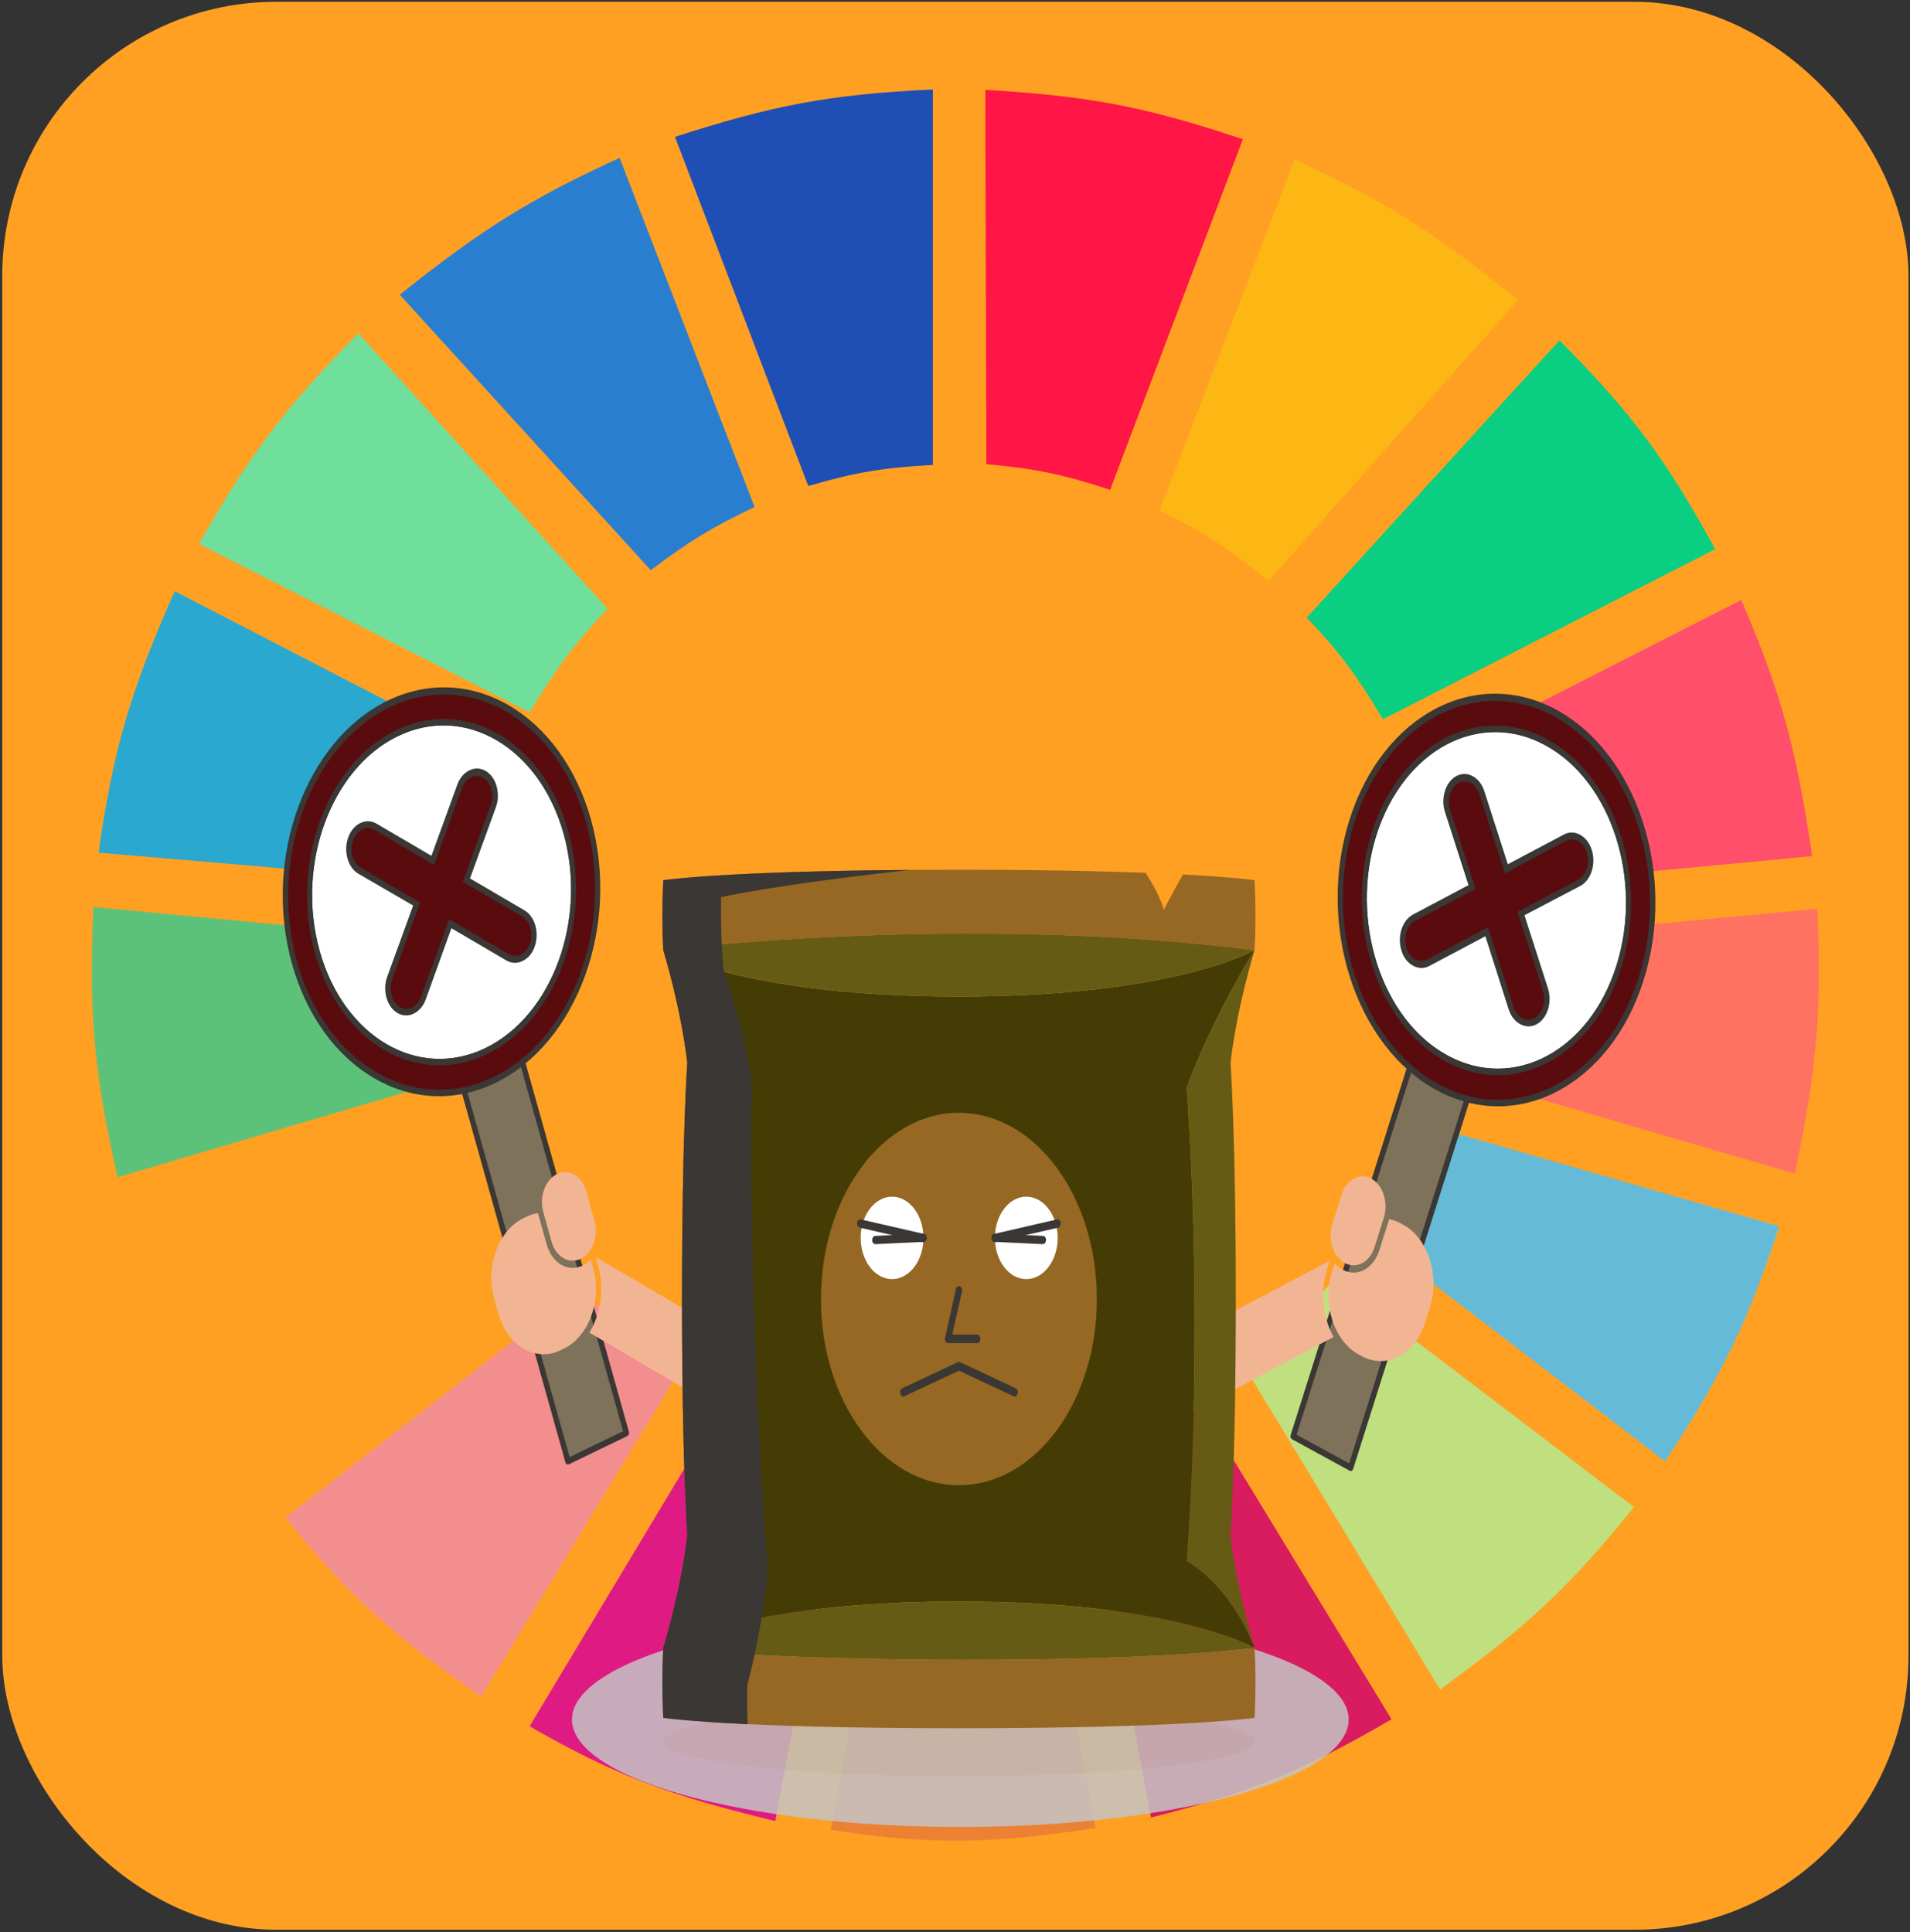 <svg width="687" height="695" viewBox="0 0 687 695" fill="none" xmlns="http://www.w3.org/2000/svg">
<rect x="0" y="0" width="687" height="695" fill="#333333" stroke="none"/>
<rect x="0.823" y="0.648" width="685.626" height="693.507" rx="98.51" fill="#FFA023"/>
<path d="M290.718 174.81L242.779 49.226C277.59 38.048 297.746 33.959 335.544 32.187V167.237C317.579 168.244 307.736 169.866 290.718 174.81Z" fill="#1F4EB4"/>
<path d="M354.775 166.974L354.407 32.317C390.858 34.524 411.119 38.026 447.036 50.099L399.301 176.184C382.173 170.6 372.41 168.539 354.775 166.974Z" fill="#FF1546"/>
<path d="M417.099 183.645L465.66 57.43C500.186 73.183 517.334 84.785 545.973 107.916L456.321 208.888C442.302 197.683 433.918 191.942 417.099 183.645Z" fill="#FDB714"/>
<path d="M470.021 222.141L560.918 122.431C587.583 149.172 599.488 165.813 616.95 197.529L497.415 258.743C488.183 243.248 482.31 235.137 470.021 222.141Z" fill="#0ACF83"/>
<path d="M506.131 277.044L626.289 215.83C641.178 250.221 646.262 270.558 651.814 307.967L517.96 320.589C515.335 303.128 512.743 293.603 506.131 277.044Z" fill="#FF4F6A"/>
<path d="M516.09 384.327C519.087 367.561 520.042 357.817 519.825 339.521L653.68 326.899C655.342 363.585 653.516 384.433 645.586 422.192L516.09 384.327Z" fill="#FF7262"/>
<path d="M491.809 443.648C500.586 429.232 504.718 420.564 510.486 403.891L639.983 441.124C628.396 476.148 619.404 494.665 598.892 525.688L491.809 443.648Z" fill="#65BBD7"/>
<path d="M587.687 542.097L479.981 460.057C468.147 473.552 461.036 480.428 447.606 491.61L517.958 607.729C549.113 585.15 564.559 570.913 587.687 542.097Z" fill="#C0DF7E"/>
<path d="M500.527 618.457L430.175 502.97C414.912 510.683 405.973 514.497 389.085 520.009L413.988 653.797C449.666 644.803 468.626 637.028 500.527 618.457Z" fill="#D91B5F"/>
<path d="M323.714 525.058C341.46 526.22 351.411 525.873 369.162 523.796L394.065 657.584C356.002 663.319 335.087 663.79 298.811 658.215L323.714 525.058Z" fill="#EC8134"/>
<path d="M190.481 620.981L260.21 504.863C276.019 513.132 285.609 516.651 303.791 521.271L278.888 655.059C241.244 646.017 221.659 638.869 190.481 620.981Z" fill="#E01A83"/>
<path d="M102.696 545.883L209.157 463.212C221.029 477.18 228.75 483.844 243.399 494.766L173.048 610.253C142.254 588.968 126.482 575.302 102.696 545.883Z" fill="#F28E8E"/>
<path d="M90.869 530.106C69.692 497.954 59.81 478.921 47.288 442.387L175.54 405.153C181.945 422.403 186.803 431.739 196.707 448.067L90.869 530.106Z" fill="#FFA023"/>
<path d="M42.307 423.454C34.068 386.931 31.836 365.746 33.591 326.269L166.2 338.89C165.861 358.441 166.905 368.604 170.558 385.59L42.307 423.454Z" fill="#5CC279"/>
<path d="M35.459 306.705L168.069 318.065C171.748 300.668 174.506 290.985 181.143 273.889L62.852 212.675C47.131 248.135 40.897 268.665 35.459 306.705Z" fill="#2AA8D0"/>
<path d="M71.569 195.635C90.105 163.001 102.733 146.495 128.847 119.906L218.498 218.985C206.367 231.951 200.248 240.124 190.482 256.219L71.569 195.635Z" fill="#70DF9C"/>
<path d="M234.063 205.102C247.513 194.964 255.606 189.889 271.418 182.383L222.857 56.799C191.257 71.313 173.907 81.939 143.789 106.023L234.063 205.102Z" fill="#2A7ED0"/>
<ellipse cx="345.414" cy="618.533" rx="139.691" ry="38.649" fill="#C4C4C4" fill-opacity="0.85"/>
<path d="M150.734 334.584L171.756 324.422L225.332 515.554L204.31 525.716L150.734 334.584Z" fill="#7E725B"/>
<path d="M225.619 516.577L204.598 526.739C204.098 526.981 203.554 526.662 203.374 526.021L149.834 335.017C149.654 334.377 149.911 333.671 150.412 333.429L171.433 323.266C171.933 323.024 172.477 323.343 172.657 323.984L226.233 515.116C226.377 515.629 226.12 516.335 225.619 516.577ZM204.889 524.126L224.108 514.834L171.142 325.88L151.923 335.171L204.889 524.126Z" fill="#3A3734"/>
<path d="M277.803 489.455L214.286 452.229L215.148 455.304C217.482 463.631 216.061 472.754 212.005 479.37L269.265 512.929L277.803 489.455Z" fill="#F2B594"/>
<path d="M201.623 485.702L202.824 485.121C211.833 480.766 216.583 467.705 213.351 456.176L212.489 453.101C211.596 453.969 210.667 454.71 209.566 455.242C204.261 457.807 198.512 454.331 196.645 447.669L193.629 436.908C193.593 436.78 193.557 436.652 193.485 436.396C192.176 436.592 190.803 436.965 189.502 437.594L188.3 438.175C179.291 442.53 174.541 455.591 177.773 467.12L179.317 472.629C182.549 484.158 192.613 490.057 201.623 485.702Z" fill="#F2B594"/>
<path d="M195.389 435.912L198.405 446.673C199.949 452.181 204.674 454.843 208.878 452.811C213.182 450.73 215.329 444.601 213.821 439.22L210.805 428.46C209.26 422.951 204.536 420.289 200.332 422.322C196.128 424.354 193.881 430.532 195.389 435.912Z" fill="#F2B594"/>
<path d="M174.849 378.055C150.224 389.959 122.922 374.065 114.052 342.423C105.219 310.909 118.021 275.482 142.746 263.529C167.371 251.624 194.673 267.519 203.543 299.161C212.312 330.851 199.474 366.15 174.849 378.055Z" fill="white"/>
<path d="M175.174 379.205C150.049 391.352 122.303 375.09 113.29 342.936C104.277 310.782 117.372 274.776 142.497 262.63C167.623 250.484 195.369 266.745 204.382 298.899C213.395 331.054 200.3 367.059 175.174 379.205ZM143.108 264.808C118.983 276.47 106.301 311.112 114.991 342.113C123.645 372.987 150.339 388.738 174.564 377.028C198.688 365.365 211.37 330.723 202.68 299.722C193.89 268.769 167.232 253.145 143.108 264.808Z" fill="#3A3734"/>
<path d="M139.876 253.275C110.746 267.357 95.533 309.187 105.982 346.465C116.432 383.744 148.666 402.636 177.796 388.554C206.925 374.472 222.138 332.642 211.689 295.364C201.24 258.085 169.005 239.193 139.876 253.275ZM174.851 378.049C150.226 389.954 122.924 374.06 114.055 342.418C105.221 310.904 118.024 275.476 142.748 263.524C167.373 251.619 194.675 267.513 203.545 299.155C212.314 330.845 199.476 366.145 174.851 378.049Z" fill="#5A0B0E"/>
<path d="M178.085 389.581C148.455 403.905 115.677 384.695 105.048 346.776C94.419 308.857 109.889 266.321 139.519 251.997C169.149 237.673 201.927 256.884 212.556 294.803C223.185 332.722 207.715 375.257 178.085 389.581ZM140.201 254.431C111.572 268.271 96.615 309.395 106.885 346.033C117.155 382.671 148.846 401.244 177.475 387.404C206.103 373.564 221.06 332.44 210.79 295.802C200.52 259.164 168.83 240.591 140.201 254.431ZM175.176 379.205C150.051 391.351 122.305 375.09 113.292 342.936C104.279 310.781 117.374 274.776 142.499 262.63C167.625 250.483 195.371 266.745 204.384 298.899C213.397 331.053 200.302 367.059 175.176 379.205ZM143.11 264.807C118.985 276.47 106.304 311.112 114.994 342.113C123.648 372.986 150.341 388.738 174.566 377.027C198.69 365.365 211.372 330.723 202.682 299.722C193.892 268.769 167.234 253.145 143.11 264.807Z" fill="#3A3734"/>
<path d="M167.75 316.609L177.443 289.958C179.048 285.545 177.611 280.421 174.247 278.556C170.847 276.564 166.843 278.499 165.338 282.863L155.645 309.514L135.108 297.478C131.707 295.485 127.703 297.421 126.199 301.785C124.594 306.197 126.03 311.321 129.395 313.186L149.932 325.223L140.239 351.874C138.634 356.286 140.071 361.41 143.435 363.275C145.067 364.232 146.884 364.226 148.586 363.403C150.187 362.629 151.574 361.086 152.444 358.92L162.137 332.269L182.674 344.305C184.307 345.262 186.124 345.256 187.825 344.434C189.427 343.659 190.813 342.116 191.684 339.95C193.288 335.538 191.852 330.413 188.488 328.549L167.75 316.609Z" fill="#5A0B0E"/>
<path d="M187.948 345.686C186.046 346.606 183.993 346.58 182.088 345.464L162.367 333.906L153.159 359.449C152.261 361.92 150.71 363.688 148.808 364.607C146.906 365.527 144.853 365.501 142.949 364.385C139.141 362.153 137.489 356.261 139.286 351.319L148.594 325.727L128.909 314.296C125.1 312.064 123.448 306.172 125.246 301.23C126.145 298.759 127.695 296.991 129.597 296.071C131.499 295.152 133.552 295.178 135.456 296.294L155.178 307.852L164.485 282.26C165.384 279.789 166.935 278.021 168.837 277.102C170.738 276.182 172.792 276.208 174.696 277.324C176.6 278.44 177.947 280.407 178.629 282.841C179.312 285.275 179.257 287.92 178.358 290.391L169.051 315.983L188.636 327.461C192.444 329.693 194.096 335.586 192.299 340.528C191.5 342.951 189.95 344.718 187.948 345.686ZM161.569 330.655L182.923 343.17C184.283 343.967 185.9 344.058 187.301 343.38C188.703 342.703 189.889 341.257 190.531 339.492C191.879 335.785 190.658 331.43 187.766 329.628L166.448 317.241L176.526 289.531C177.168 287.766 177.266 285.682 176.763 283.889C176.261 282.095 175.157 280.592 173.797 279.795C172.437 278.998 170.82 278.907 169.419 279.584C168.017 280.262 166.831 281.708 166.189 283.473L156.111 311.183L134.722 298.54C133.362 297.743 131.745 297.651 130.343 298.329C128.842 299.055 127.656 300.501 127.014 302.266C125.666 305.972 126.887 310.328 129.779 312.13L151.133 324.645L141.054 352.355C139.706 356.061 140.927 360.417 143.819 362.219C145.179 363.016 146.796 363.107 148.198 362.43C149.599 361.752 150.785 360.306 151.427 358.541L161.569 330.655Z" fill="#3A3734"/>
<path d="M545.885 338.051L525.198 326.765L465.103 516.74L485.79 528.026L545.885 338.051Z" fill="#7E725B"/>
<path d="M464.782 517.756L485.468 529.042C485.961 529.311 486.516 529.016 486.717 528.38L546.772 338.532C546.974 337.895 546.741 337.171 546.248 336.902L525.562 325.616C525.069 325.348 524.514 325.642 524.313 326.279L464.218 516.254C464.056 516.763 464.289 517.488 464.782 517.756ZM485.266 526.394L466.353 516.075L525.764 328.265L544.677 338.583L485.266 526.394Z" fill="#3A3734"/>
<path d="M413.493 487.831L478.305 453.465L477.338 456.521C474.72 464.797 475.832 474.063 479.665 480.933L421.237 511.913L413.493 487.831Z" fill="#F2B594"/>
<path d="M489.839 487.831L488.657 487.186C479.792 482.349 475.483 468.95 479.108 457.49L480.074 454.435C480.939 455.354 481.843 456.146 482.927 456.737C488.148 459.585 494.017 456.367 496.111 449.746L499.495 439.051C499.535 438.923 499.575 438.796 499.656 438.541C500.959 438.804 502.32 439.248 503.6 439.947L504.782 440.592C513.648 445.428 517.957 458.828 514.332 470.287L512.6 475.762C508.975 487.222 498.705 492.668 489.839 487.831Z" fill="#F2B594"/>
<path d="M497.766 437.957L494.382 448.652C492.65 454.128 487.833 456.576 483.696 454.319C479.46 452.008 477.521 445.724 479.212 440.376L482.596 429.681C484.328 424.205 489.145 421.757 493.282 424.014C497.419 426.271 499.457 432.609 497.766 437.957Z" fill="#F2B594"/>
<path d="M520.281 380.662C544.514 393.882 572.369 379.218 582.318 347.768C592.226 316.445 580.621 280.103 556.29 266.829C532.058 253.609 504.202 268.273 494.253 299.723C484.403 331.227 496.049 367.441 520.281 380.662Z" fill="white"/>
<path d="M519.919 381.807C544.644 395.296 572.956 380.284 583.066 348.324C593.176 316.365 581.297 279.426 556.572 265.938C531.847 252.449 503.535 267.461 493.425 299.42C483.316 331.38 495.194 368.318 519.919 381.807ZM555.888 268.102C579.628 281.054 591.139 316.597 581.391 347.411C571.684 378.097 544.442 392.648 520.604 379.643C496.864 366.691 485.353 331.147 495.1 300.334C504.946 269.574 532.148 255.151 555.888 268.102Z" fill="#3A3734"/>
<path d="M559.514 256.642C588.179 272.281 601.979 315.195 590.258 352.247C578.537 389.3 545.646 406.741 516.98 391.102C488.315 375.463 474.515 332.55 486.236 295.497C497.957 258.444 530.849 241.004 559.514 256.642ZM520.283 380.661C544.516 393.881 572.371 379.217 582.32 347.767C592.228 316.444 580.623 280.103 556.292 266.829C532.059 253.608 504.204 268.272 494.255 299.723C484.405 331.227 496.051 367.441 520.283 380.661Z" fill="#5A0B0E"/>
<path d="M516.654 392.121C545.812 408.029 579.259 390.294 591.181 352.604C603.103 314.915 589.071 271.277 559.913 255.37C530.755 239.462 497.308 257.197 485.386 294.887C473.463 332.576 487.496 376.214 516.654 392.121ZM559.147 257.789C587.32 273.159 600.887 315.348 589.368 351.764C577.848 388.18 545.511 405.327 517.339 389.957C489.166 374.587 475.599 332.397 487.118 295.981C498.638 259.565 530.975 242.419 559.147 257.789ZM519.916 381.808C544.641 395.297 572.953 380.285 583.063 348.325C593.173 316.365 581.295 279.427 556.57 265.938C531.845 252.449 503.533 267.461 493.423 299.421C483.313 331.38 495.191 368.319 519.916 381.808ZM555.885 268.103C579.625 281.054 591.136 316.598 581.389 347.411C571.682 378.098 544.44 392.648 520.601 379.643C496.861 366.691 485.35 331.148 495.097 300.334C504.943 269.574 532.145 255.151 555.885 268.103Z" fill="#3A3734"/>
<path d="M529.471 319.089L520.679 291.747C519.223 287.221 520.834 282.128 524.263 280.415C527.733 278.575 531.673 280.725 533.03 285.198L541.823 312.54L562.779 301.428C566.249 299.588 570.189 301.738 571.546 306.211C573.002 310.738 571.391 315.831 567.961 317.543L547.005 328.655L555.797 355.997C557.253 360.523 555.642 365.616 552.213 367.329C550.547 368.212 548.729 368.116 547.055 367.202C545.479 366.343 544.144 364.719 543.347 362.492L534.555 335.151L513.598 346.262C511.933 347.145 510.115 347.05 508.44 346.136C506.864 345.276 505.53 343.652 504.733 341.426C503.277 336.899 504.888 331.806 508.317 330.093L529.471 319.089Z" fill="#5A0B0E"/>
<path d="M508.276 347.389C510.148 348.411 512.203 348.487 514.146 347.456L534.27 336.786L542.614 362.987C543.429 365.522 544.921 367.381 546.792 368.402C548.664 369.423 550.719 369.499 552.662 368.469C556.548 366.409 558.401 360.551 556.77 355.481L548.327 329.226L568.411 318.683C572.297 316.623 574.149 310.766 572.519 305.696C571.704 303.161 570.213 301.302 568.341 300.281C566.47 299.26 564.414 299.184 562.471 300.214L542.348 310.884L533.905 284.629C533.09 282.094 531.598 280.236 529.727 279.215C527.855 278.194 525.8 278.117 523.857 279.148C521.914 280.178 520.5 282.094 519.734 284.513C518.969 286.932 518.934 289.6 519.749 292.135L528.192 318.39L508.207 328.987C504.321 331.048 502.468 336.905 504.098 341.975C504.815 344.456 506.306 346.315 508.276 347.389ZM535.178 333.549L513.389 345.102C512.001 345.838 510.38 345.85 509.001 345.098C507.622 344.345 506.485 342.829 505.903 341.018C504.68 337.216 506.049 332.886 509.004 331.214L530.753 319.788L521.611 291.36C521.029 289.549 521.002 287.444 521.566 285.661C522.13 283.879 523.284 282.419 524.672 281.683C526.06 280.947 527.681 280.935 529.06 281.688C530.439 282.44 531.576 283.956 532.159 285.767L541.301 314.195L563.13 302.514C564.518 301.778 566.139 301.767 567.518 302.519C568.995 303.325 570.133 304.842 570.715 306.652C571.938 310.455 570.568 314.784 567.613 316.457L545.824 328.01L554.966 356.438C556.189 360.241 554.819 364.57 551.865 366.242C550.477 366.978 548.856 366.99 547.477 366.238C546.098 365.485 544.96 363.969 544.378 362.158L535.178 333.549Z" fill="#3A3734"/>
<g opacity="0.4">
<g opacity="0.4">
<path opacity="0.4" d="M238.569 626.373C238.569 633.341 286.178 638.989 344.907 638.989C403.634 638.989 451.243 633.341 451.243 626.373C451.243 619.405 403.634 613.755 344.907 613.755C286.178 613.756 238.569 619.405 238.569 626.373Z" fill="#966823"/>
</g>
</g>
<path d="M451.243 316.62C451.243 316.62 444.323 315.556 425.501 314.56C420.98 322.472 418.597 327.324 418.597 327.324C417.594 323.388 414.952 318.494 412.075 313.954C395.988 313.341 374.101 312.862 344.905 312.862C262.993 312.862 238.568 316.62 238.568 316.62C238.568 316.62 237.819 329.032 238.568 341.788C238.568 341.788 345.313 328.348 451.242 341.788C451.991 329.034 451.243 316.62 451.243 316.62Z" fill="#966823"/>
<path d="M262.99 561.554C256.46 472.28 262.99 391.205 262.99 391.205C253.194 364.786 238.566 341.784 238.566 341.784C238.566 341.784 244.894 362.281 247.207 382.322C247.207 382.322 245.303 408.512 245.303 467.268C245.303 526.026 247.207 552.217 247.207 552.217C244.894 572.257 238.566 592.755 238.566 592.755C247.887 569.297 262.99 561.554 262.99 561.554Z" fill="#665B15"/>
<path d="M444.507 467.27C444.507 408.513 442.602 382.322 442.602 382.322C444.916 362.281 451.243 341.784 451.243 341.784C451.243 341.784 436.615 364.785 426.819 391.205C426.819 391.205 433.35 472.28 426.819 561.554C426.819 561.554 441.923 569.297 451.243 592.755C451.243 592.755 444.916 572.256 442.602 552.217C442.601 552.219 444.507 526.028 444.507 467.27Z" fill="#665B15"/>
<path d="M238.568 592.756C237.819 605.509 238.568 617.921 238.568 617.921C238.568 617.921 262.992 621.681 344.905 621.681C426.819 621.681 451.243 617.921 451.243 617.921C451.243 617.921 451.991 605.51 451.243 592.756C451.243 592.756 421.648 597.081 347.763 597.081C273.877 597.083 238.568 592.756 238.568 592.756Z" fill="#966823"/>
<path d="M426.817 561.554C433.349 472.28 426.817 391.205 426.817 391.205C436.615 364.786 451.242 341.784 451.242 341.784C451.242 341.784 422.724 358.469 344.904 358.469C267.085 358.469 238.566 341.784 238.566 341.784C238.566 341.784 253.195 364.785 262.99 391.205C262.99 391.205 256.459 472.28 262.99 561.554C262.99 561.554 247.887 569.297 238.566 592.754C238.566 592.754 267.084 576.068 344.904 576.068C422.724 576.068 451.242 592.754 451.242 592.754C441.92 569.297 426.817 561.554 426.817 561.554Z" fill="#443C04"/>
<path d="M451.243 341.784C345.314 328.346 238.569 341.784 238.569 341.784C238.569 341.784 267.085 358.47 344.906 358.47C422.726 358.47 451.243 341.784 451.243 341.784Z" fill="#665B15"/>
<path d="M238.569 592.757C238.569 592.757 273.879 597.083 347.764 597.083C421.648 597.083 451.242 592.757 451.242 592.757C451.242 592.757 422.726 576.071 344.906 576.071C267.085 576.073 238.569 592.757 238.569 592.757Z" fill="#665B15"/>
<path d="M394.529 467.27C394.529 504.266 372.312 534.256 344.906 534.256C317.5 534.256 295.282 504.265 295.282 467.27C295.282 430.275 317.5 400.285 344.906 400.285C372.312 400.285 394.529 430.275 394.529 467.27Z" fill="#966823"/>
<path d="M268.788 606.281C268.79 606.276 274.585 584.628 276.277 563.832C276.277 563.832 273.427 537.124 271.422 476.794C269.417 416.464 270.479 389.392 270.479 389.392C267.42 369.036 260.224 348.596 260.224 348.596C259.02 335.573 259.365 322.758 259.365 322.758C259.365 322.758 275.852 318.665 327.198 312.928C259.421 313.415 238.568 316.624 238.568 316.624C238.568 316.624 237.819 329.035 238.568 341.791C238.568 341.791 244.896 362.286 247.209 382.327C247.209 382.327 245.303 408.518 245.303 467.275C245.303 526.033 247.209 552.224 247.209 552.224C244.896 572.262 238.57 592.756 238.568 592.762C237.819 605.514 238.568 617.928 238.568 617.928C238.568 617.928 246.608 619.163 268.912 620.218C268.752 616.063 268.663 611.207 268.788 606.281Z" fill="#3A3734"/>
<path d="M444.855 315.909C444.695 315.893 444.53 315.879 444.362 315.863C444.439 316.09 444.51 316.314 444.575 316.536C444.576 316.536 444.673 316.316 444.855 315.909Z" fill="#966823"/>
<path d="M451.241 617.919C451.241 617.919 451.244 617.881 451.247 617.818C449.487 618.057 447.658 618.298 445.748 618.546C449.597 618.172 451.241 617.919 451.241 617.919Z" fill="#966823"/>
<path d="M380.432 445.29C380.432 449.222 379.243 452.994 377.125 455.775C375.008 458.555 372.136 460.117 369.141 460.117C366.147 460.117 363.275 458.555 361.158 455.775C359.04 452.994 357.851 449.222 357.851 445.29C357.851 441.357 359.04 437.586 361.158 434.805C363.275 432.024 366.147 430.462 369.141 430.462C372.136 430.462 375.008 432.024 377.125 434.805C379.243 437.586 380.432 441.357 380.432 445.29Z" fill="white"/>
<path d="M332.155 445.29C332.155 449.222 330.965 452.994 328.848 455.775C326.73 458.555 323.859 460.117 320.864 460.117C317.87 460.117 314.998 458.555 312.88 455.775C310.763 452.994 309.573 449.222 309.573 445.29C309.573 441.357 310.763 437.586 312.88 434.805C314.998 432.024 317.87 430.462 320.864 430.462C323.859 430.462 326.73 432.024 328.848 434.805C330.965 437.586 332.155 441.357 332.155 445.29Z" fill="white"/>
<path d="M364.938 502.353C364.782 502.353 364.704 502.353 364.549 502.25L344.926 493.047L325.303 502.25C324.68 502.557 324.057 502.148 323.824 501.33C323.59 500.512 323.902 499.694 324.524 499.387L344.537 489.979C344.77 489.877 345.082 489.877 345.315 489.979L365.327 499.387C365.95 499.694 366.262 500.512 366.028 501.33C365.872 501.944 365.405 502.353 364.938 502.353Z" fill="#3A3734"/>
<path d="M351.545 483.127H341.033C340.643 483.127 340.332 482.923 340.098 482.514C339.864 482.105 339.787 481.593 339.942 481.184L343.836 463.698C343.991 462.88 344.692 462.471 345.237 462.675C345.86 462.88 346.172 463.8 346.016 464.516L342.512 480.059H351.467C352.09 480.059 352.635 480.775 352.635 481.593C352.713 482.411 352.168 483.127 351.545 483.127Z" fill="#3A3734"/>
<path d="M332.153 446.825C332.075 446.825 331.997 446.825 331.919 446.825L309.26 441.609C308.637 441.507 308.247 440.689 308.325 439.871C308.403 439.053 309.026 438.542 309.649 438.644L332.309 443.859C332.932 443.961 333.321 444.779 333.243 445.598C333.165 446.313 332.698 446.825 332.153 446.825Z" fill="#3A3734"/>
<path d="M314.866 447.54C314.243 447.54 313.698 446.927 313.698 446.109C313.698 445.291 314.165 444.575 314.788 444.575L332.075 443.757C332.075 443.757 332.075 443.757 332.153 443.757C332.776 443.757 333.321 444.37 333.321 445.188C333.321 446.007 332.854 446.722 332.231 446.722L314.866 447.54Z" fill="#3A3734"/>
<path d="M357.771 446.825C357.226 446.825 356.758 446.313 356.603 445.598C356.525 444.779 356.914 443.961 357.537 443.859L380.197 438.644C380.82 438.542 381.443 439.053 381.52 439.871C381.598 440.689 381.209 441.507 380.586 441.609L357.926 446.825C357.926 446.722 357.849 446.825 357.771 446.825Z" fill="#3A3734"/>
<path d="M375.058 447.539L357.771 446.72C357.148 446.72 356.603 446.005 356.681 445.187C356.681 444.368 357.226 443.653 357.849 443.755L375.136 444.573C375.759 444.573 376.304 445.289 376.226 446.107C376.226 446.925 375.681 447.539 375.058 447.539Z" fill="#3A3734"/>
</svg>
